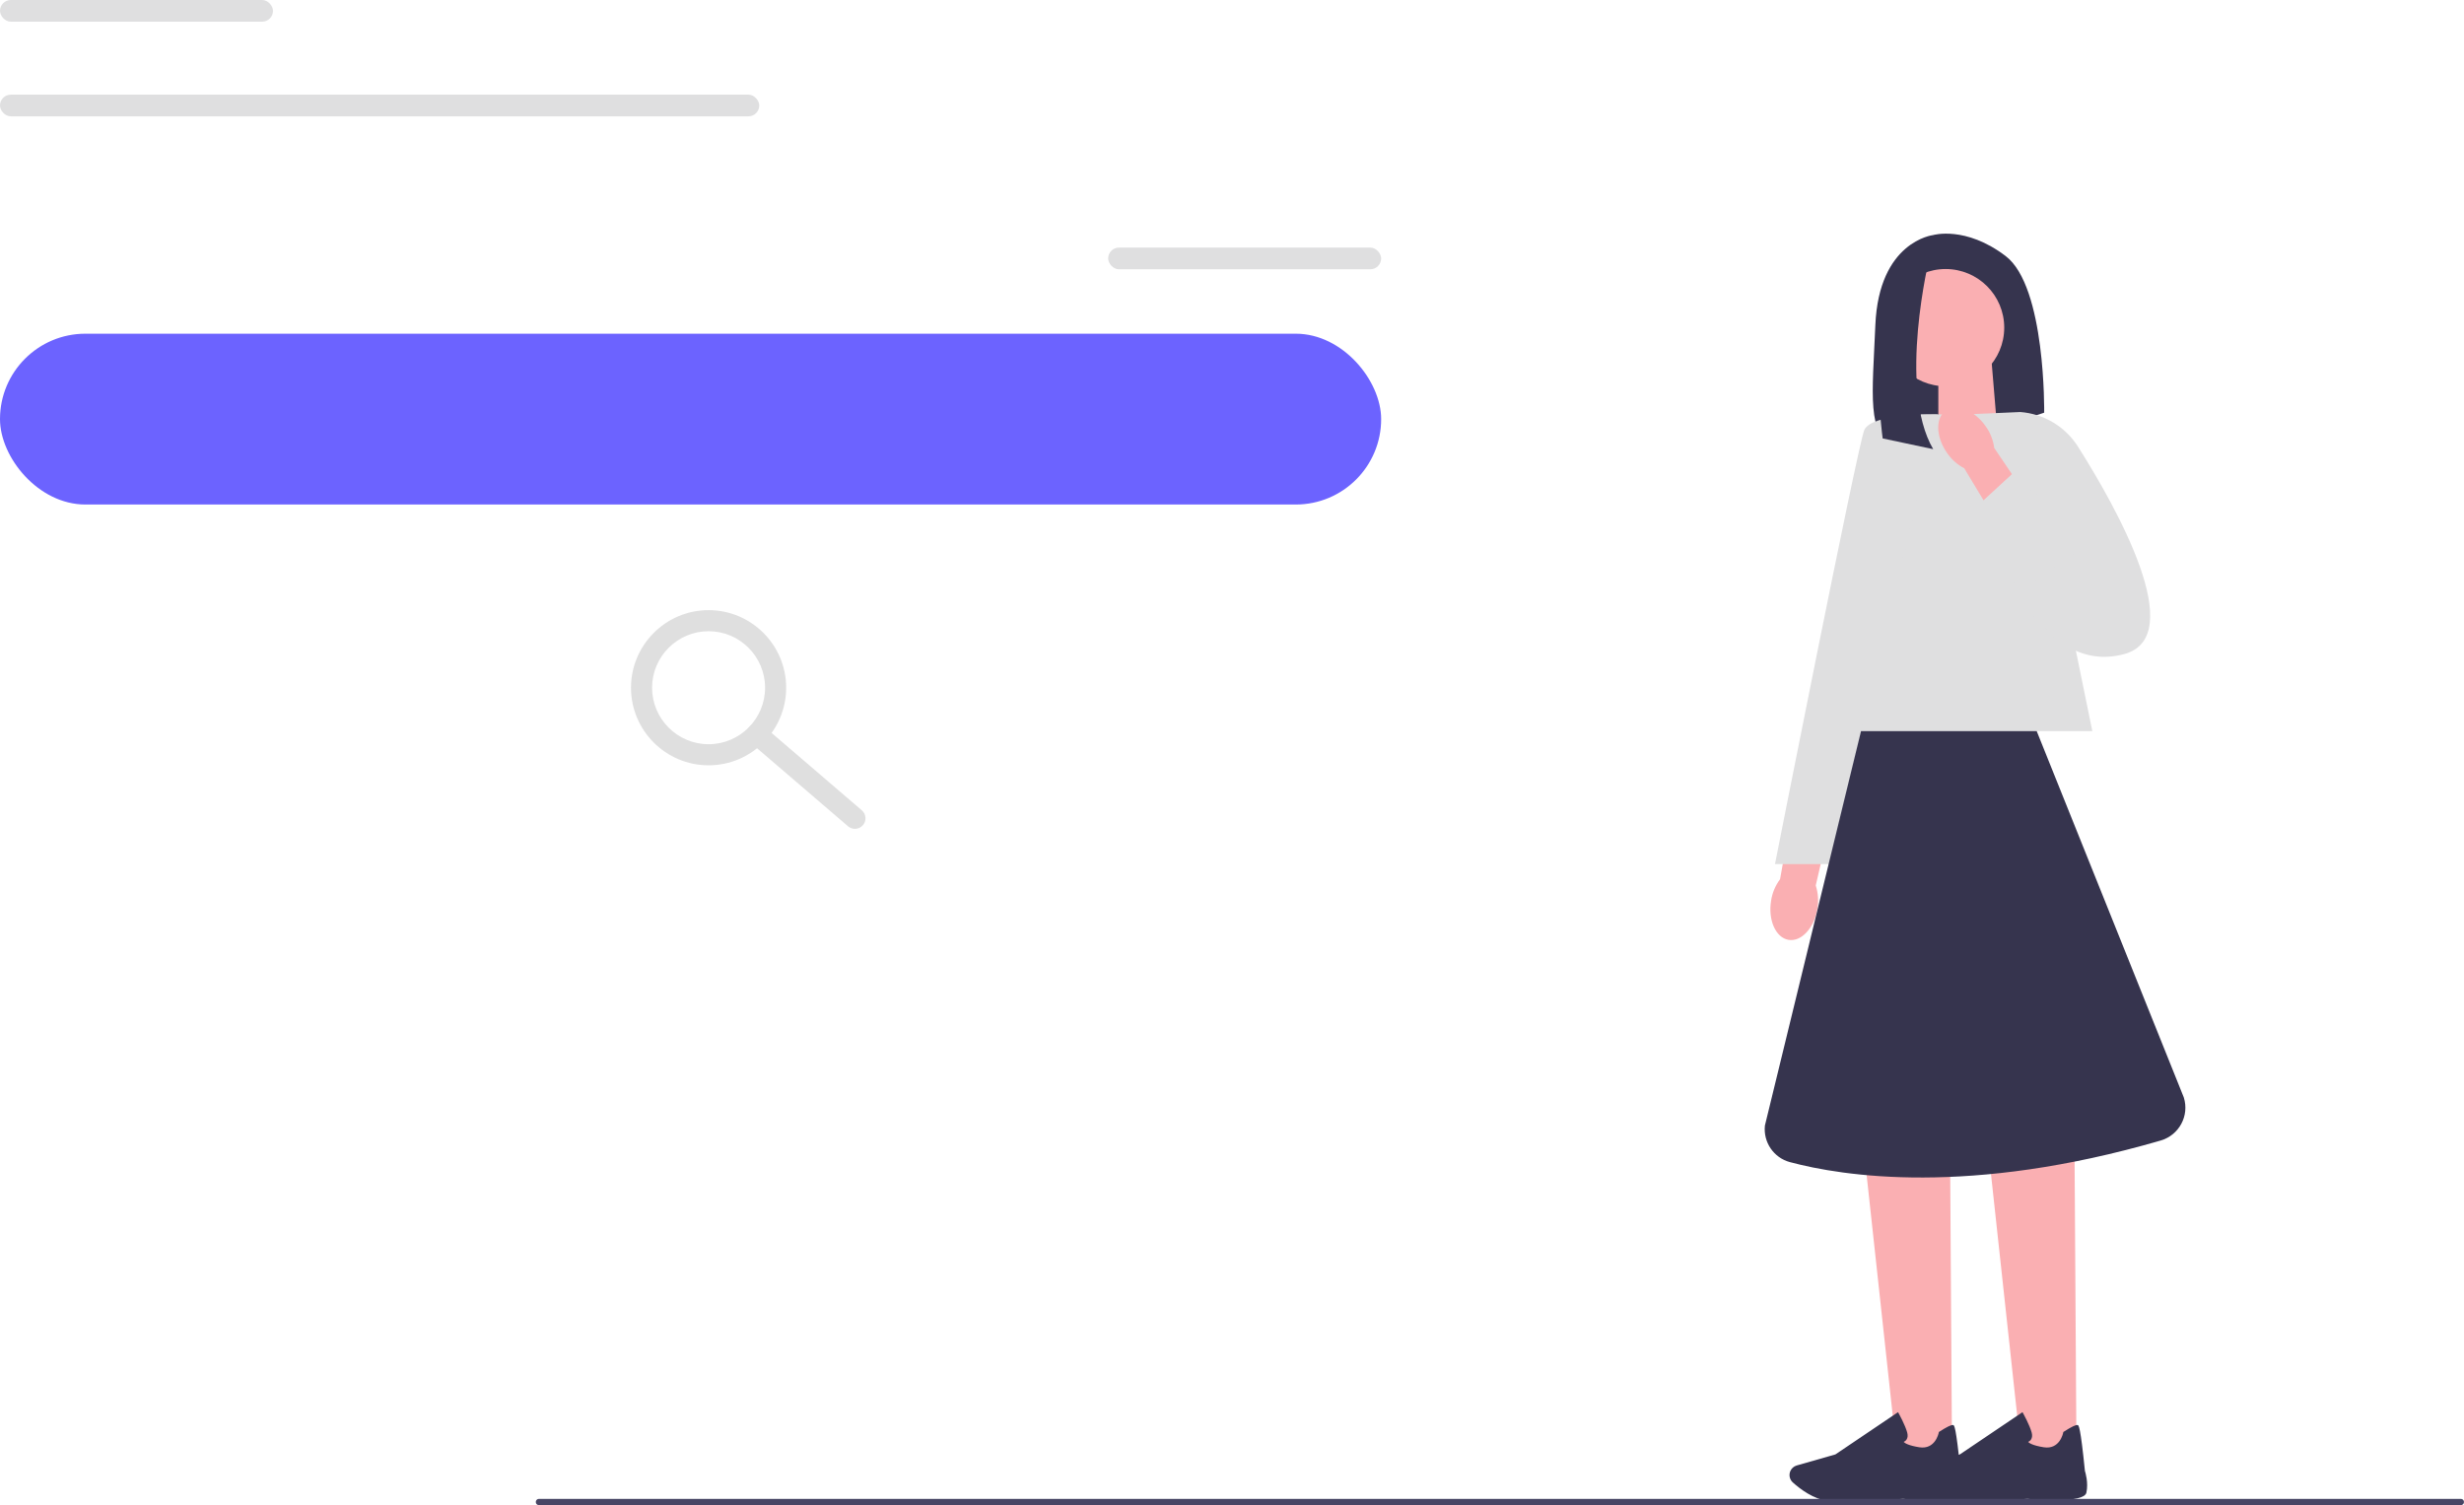 <svg xmlns="http://www.w3.org/2000/svg" width="934.977" height="571.136" viewBox="0 0 934.977 571.136"
    xmlns:xlink="http://www.w3.org/1999/xlink">
    <path
        d="m733.518,89.206s-20.581,2.324-21.909,34.191c-1.107,26.556-3.366,41.355,7.438,46.895,3.862,1.98,8.404,2.154,12.526.799l44.102-14.499s.664-47.801-14.606-59.419-27.552-7.967-27.552-7.967l0.0 0Z"
        fill="#36344e" />
    <polygon
        points="757.828 162.459 735.51 169.797 735.51 137.671 755.758 137.671 757.828 162.459"
        fill="#faafb2" />
    <path id="uuid-4eda5a58-6320-4b96-8c61-04382cd36dce-67"
        d="m689.602,344.84c-1.21,7.361-6.119,12.639-10.965,11.788-4.846-.85-7.792-7.505-6.581-14.869.442-2.949,1.608-5.736,3.4-8.129l5.533-31.116,15.054,3.15-7.052,30.341c.927,2.871,1.137,5.901.611,8.836,0,0,0,0,0,0h-0Z"
        fill="#faafb2" />
    <polygon points="740.702 551.766 719.796 551.766 707.673 440.069 739.985 440.069 740.702 551.766"
        fill="#faafb2" />
    <path
        d="m699.438,569.72c-2.199,0-4.155-.055-5.629-.19-5.555-.51-10.852-4.607-13.515-7.005-1.194-1.075-1.579-2.792-.956-4.273h0c.446-1.063,1.338-1.854,2.447-2.171l14.672-4.192,23.758-16.029.265.475c.099.178,2.432,4.38,3.213,7.221.297,1.081.219,1.981-.232,2.676-.313.482-.747.763-1.101.922.431.452,1.778,1.362,5.928,2.025,6.066.961,7.334-5.316,7.385-5.583l.04-.211.18-.116c2.885-1.858,4.657-2.704,5.272-2.522.383.115,1.023.305,2.742,17.411.174.535,1.381,4.473.56,8.236-.894,4.097-18.78,2.687-22.358,2.363-.102.013-13.495.964-22.672.964Z"
        fill="#36344e" />
    <polygon points="787.929 551.766 767.023 551.766 754.9 440.069 787.212 440.069 787.929 551.766"
        fill="#faafb2" />
    <path
        d="m746.665,569.72c-2.199,0-4.155-.055-5.629-.19-5.555-.51-10.852-4.607-13.515-7.005-1.194-1.075-1.579-2.792-.957-4.273v-0c.447-1.062,1.338-1.854,2.447-2.171l14.672-4.192,23.758-16.029.265.475c.099.178,2.432,4.38,3.213,7.221.297,1.081.219,1.981-.232,2.676-.313.482-.747.763-1.101.922.431.452,1.778,1.362,5.928,2.025,6.066.961,7.334-5.316,7.385-5.583l.04-.211.18-.116c2.885-1.858,4.662-2.7,5.272-2.522.383.115,1.023.305,2.742,17.411.174.535,1.381,4.473.56,8.236-.893,4.096-18.781,2.687-22.358,2.363-.102.013-13.495.964-22.672.964Z"
        fill="#36344e" />
    <polygon
        points="793.942 277.421 692.365 277.421 728.88 157.256 769.378 157.256 793.942 277.421"
        fill="#dfdfe0" />
    <path
        d="m735.27,157.274s-25.228-.664-27.884,5.975-33.859,164.647-33.859,164.647h20.581l41.162-170.622Z"
        fill="#dfdfe0" />
    <circle cx="738.273" cy="124.324" r="22.241" fill="#faafb2" />
    <path
        d="m732.19,97.505s-12.24,49.697,1.37,72.933l-19.17-4.071s-7.428-54.394,7.51-64.284l10.29-4.578Z"
        fill="#36344e" />
    <path
        d="m772.833,277.421h-66.657l-36.474,149.686c-.67,6.323,3.339,12.221,9.481,13.866,20.013,5.359,68.025,12.95,140.701-8.196,6.994-2.035,10.963-9.412,8.768-16.357l-55.818-138.998h-0Z"
        fill="#36344e" />
    <g>
        <path
            d="m745.882,157.256l20.734-.913c8.978.678,17.097,5.565,21.911,13.174,14.647,23.155,42.064,71.971,17.586,78.659-32.256,8.812-47.886-40.237-47.886-40.237l-12.345-50.682v0Z"
            fill="#dfdfe0" />
        <path id="uuid-c6b4a34a-6b5e-4c42-b21b-879ce560fe33-68"
            d="m738.765,171.798c-4.26-6.123-4.414-13.33-.346-16.096,4.069-2.766,10.819-.044,15.079,6.083,1.737,2.423,2.842,5.235,3.224,8.201l17.707,26.178-12.994,8.228-16.076-26.68c-2.665-1.414-4.926-3.441-6.594-5.913,0,0,0-0,0,0l0-0Z"
            fill="#faafb2" />
        <polygon
            points="749.248 192.974 763.879 179.506 792.81 206.442 765.905 224.835 749.248 192.974"
            fill="#dfdfe0" />
    </g>
    <rect y="126.627" width="524.085" height="64.816" rx="32.408" ry="32.408" fill="#6c63ff" />
    <g>
        <path
            d="m268.875,290.402c-16.233,0-29.439-13.207-29.439-29.439s13.207-29.439,29.439-29.439,29.439,13.207,29.439,29.439-13.207,29.439-29.439,29.439Zm0-50.879c-11.822,0-21.439,9.618-21.439,21.439s9.618,21.439,21.439,21.439,21.439-9.618,21.439-21.439-9.618-21.439-21.439-21.439Z"
            fill="#dfdfdf" />
        <path
            d="m324.408,314.512c-.921,0-1.847-.316-2.602-.963l-37.213-31.91c-1.677-1.438-1.871-3.963-.433-5.641,1.438-1.676,3.963-1.871,5.64-.433l37.213,31.91c1.677,1.438,1.871,3.963.433,5.641-.791.922-1.912,1.396-3.039,1.396Z"
            fill="#dfdfdf" />
    </g>
    <path
        d="m203.307,569.946c0,.66.53,1.19,1.19,1.19h729.29c.66,0,1.19-.53,1.19-1.19,0-.66-.53-1.19-1.19-1.19H204.497c-.66,0-1.19.53-1.19,1.19Z"
        fill="#484565" />
    <rect x="420.498" y="93.953" width="103.587" height="8.23" rx="4.115" ry="4.115" fill="#dfdfe0" />
    <rect y="0" width="103.587" height="8.23" rx="4.115" ry="4.115" fill="#dfdfe0" />
    <rect y="35.914" width="288.108" height="8.23" rx="4.115" ry="4.115" fill="#dfdfe0" />
</svg>
